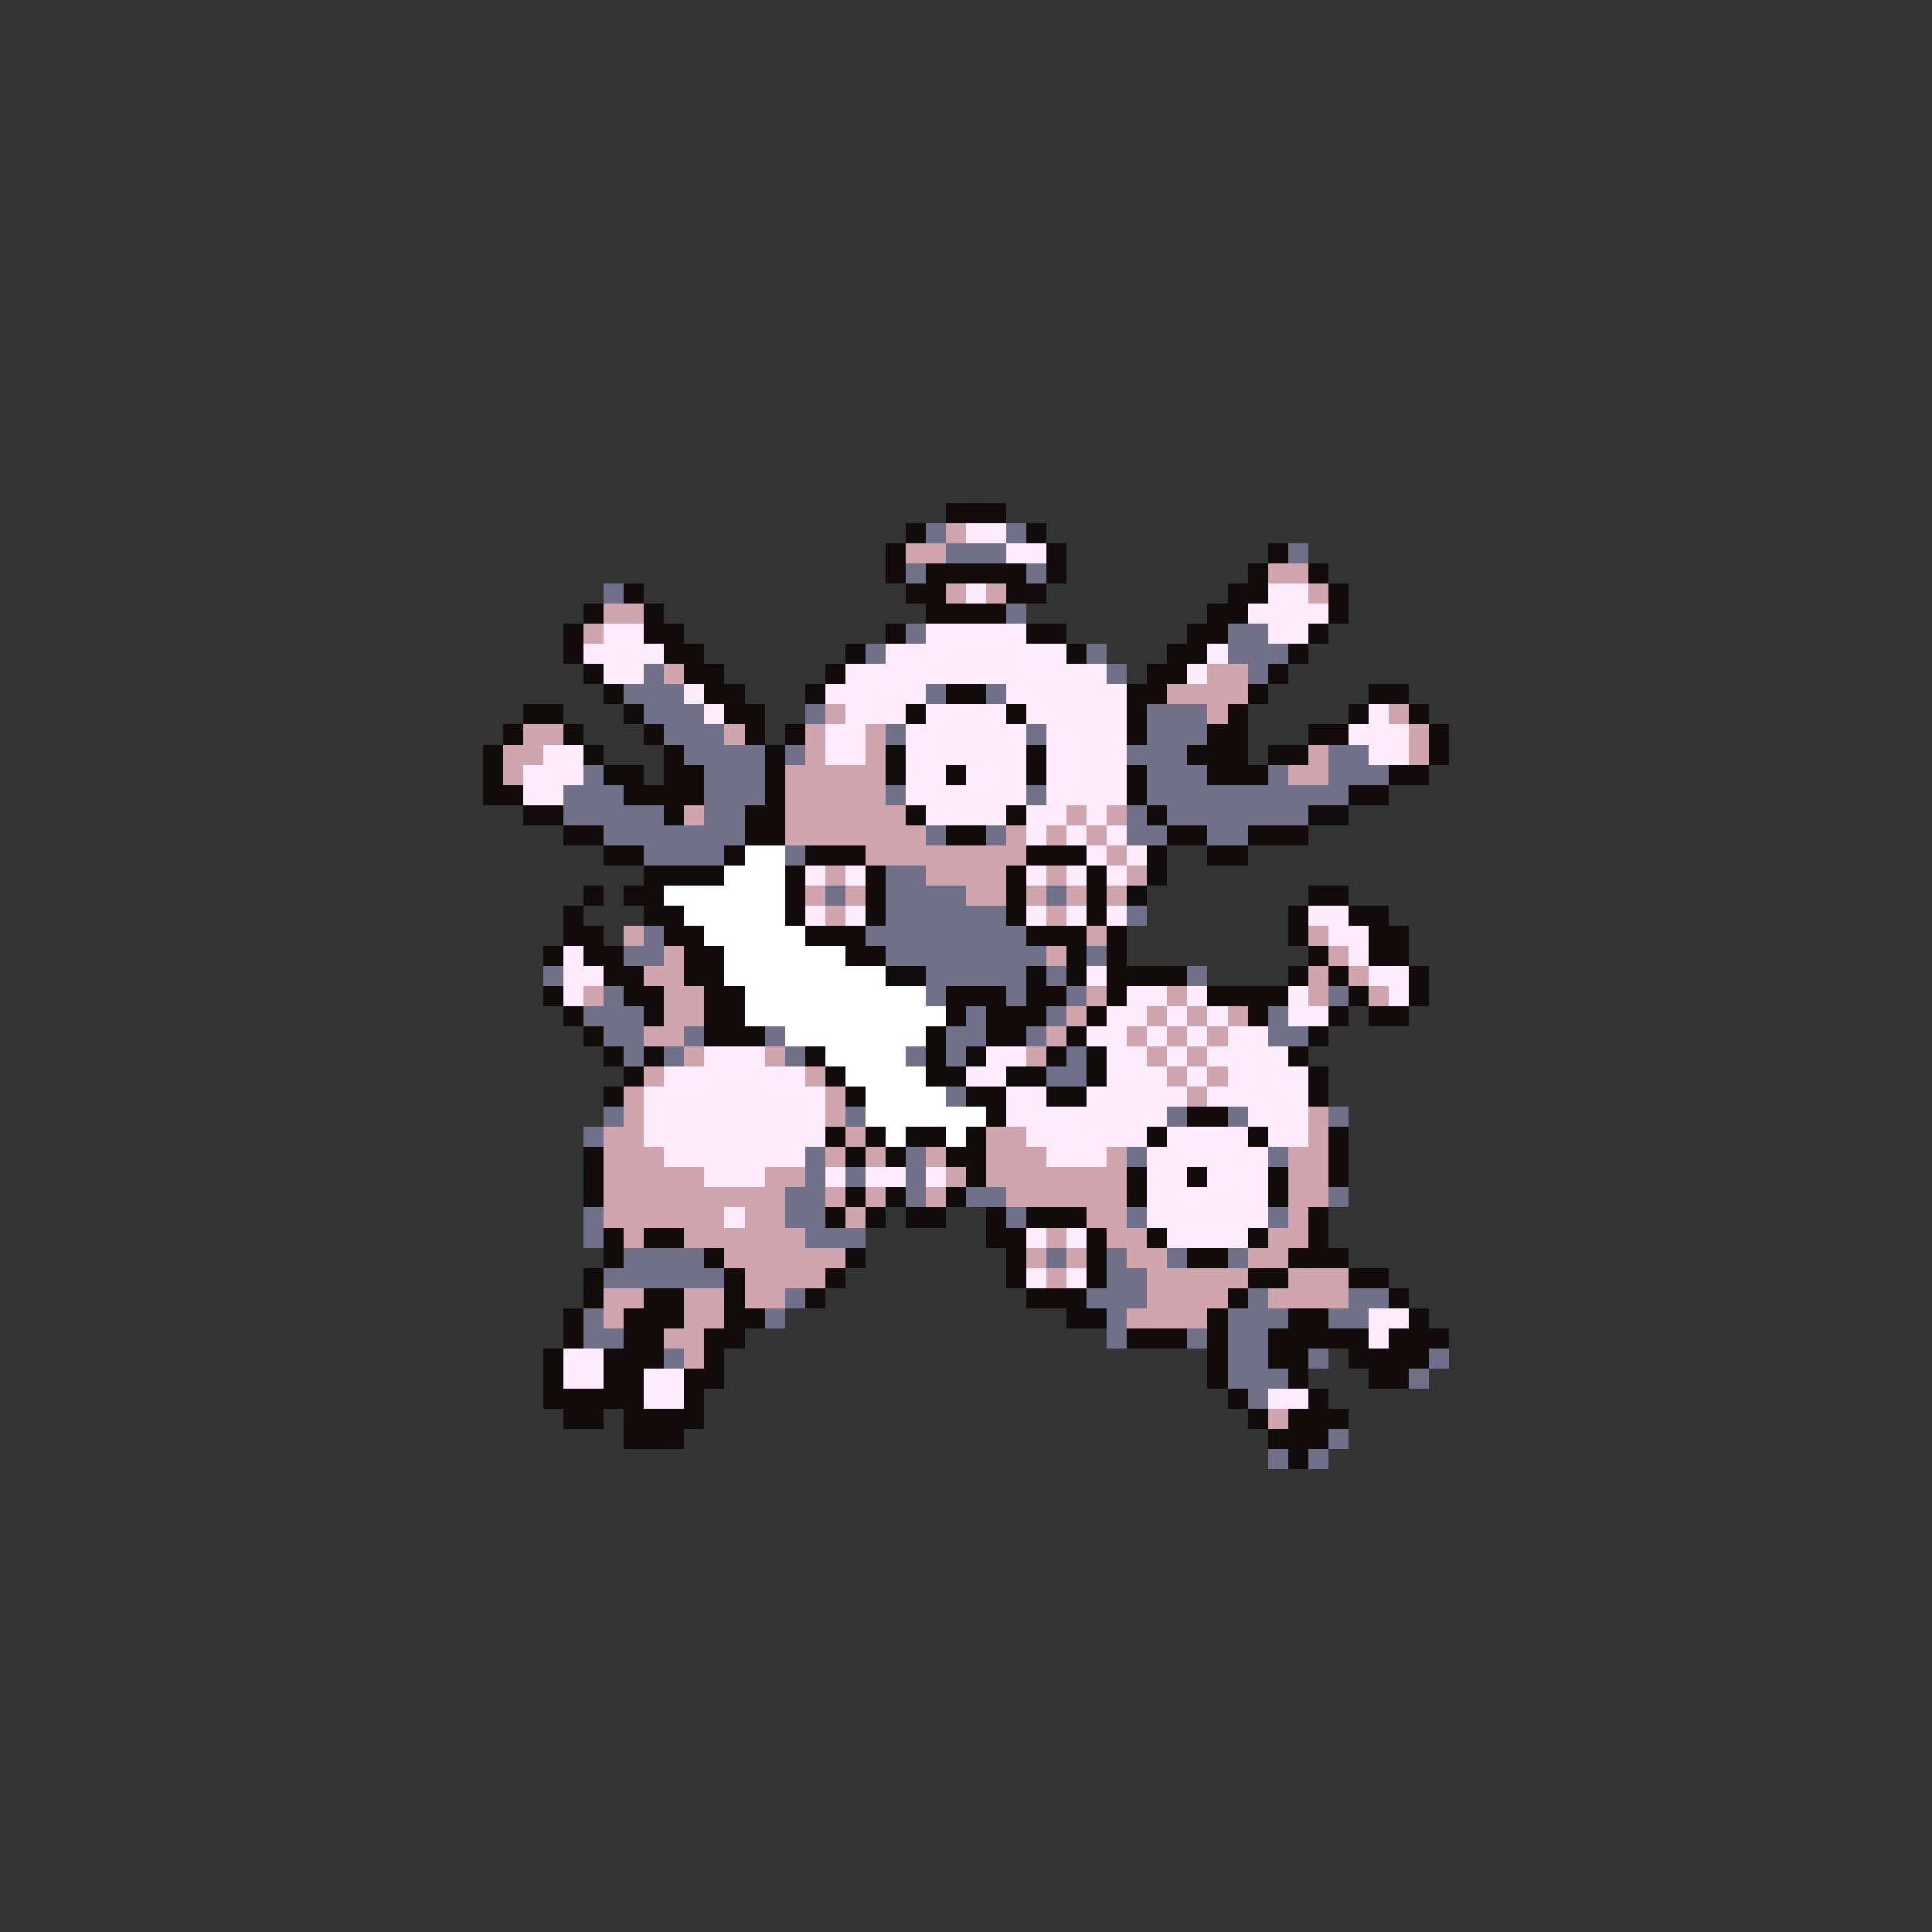 <svg xmlns="http://www.w3.org/2000/svg" viewBox="0 -0.5 96 96" shape-rendering="crispEdges">
<rect x="0" y="-0.5" width="96" height="96" fill="#333333" stroke="none"/>
<path stroke="#120b0b" d="M47 25h3M45 26h1M51 26h1M44 27h1M52 27h1M63 27h1M44 28h1M46 28h5M52 28h1M62 28h1M65 28h1M31 29h1M45 29h2M50 29h2M61 29h2M66 29h1M29 30h1M32 30h1M46 30h4M60 30h2M66 30h1M28 31h1M32 31h2M44 31h1M51 31h2M59 31h2M65 31h1M28 32h1M33 32h2M42 32h1M53 32h1M58 32h2M64 32h1M29 33h1M34 33h2M41 33h1M57 33h2M63 33h1M30 34h1M35 34h2M40 34h1M47 34h2M56 34h2M62 34h1M68 34h2M26 35h2M31 35h1M36 35h2M45 35h1M50 35h1M56 35h1M61 35h1M67 35h1M70 35h1M25 36h1M28 36h1M32 36h1M37 36h1M39 36h1M56 36h1M60 36h2M65 36h2M71 36h1M24 37h1M29 37h1M33 37h1M38 37h1M44 37h1M51 37h1M59 37h3M63 37h2M71 37h1M24 38h1M30 38h2M33 38h2M38 38h1M44 38h1M47 38h1M51 38h1M56 38h1M60 38h3M69 38h2M24 39h2M31 39h4M38 39h1M56 39h1M67 39h2M26 40h2M33 40h1M37 40h2M45 40h1M50 40h1M57 40h1M65 40h2M28 41h2M37 41h2M47 41h2M58 41h2M62 41h3M30 42h2M36 42h1M40 42h3M51 42h3M57 42h1M60 42h2M32 43h4M39 43h1M43 43h1M50 43h1M54 43h1M57 43h1M29 44h1M31 44h2M39 44h1M43 44h1M50 44h1M54 44h1M56 44h1M65 44h2M28 45h1M32 45h2M39 45h1M43 45h1M50 45h1M54 45h1M64 45h1M67 45h2M28 46h2M33 46h2M40 46h3M51 46h3M55 46h1M64 46h1M68 46h2M27 47h1M29 47h2M34 47h2M42 47h2M53 47h1M55 47h1M65 47h1M68 47h2M30 48h2M34 48h2M44 48h2M51 48h1M53 48h1M55 48h4M64 48h1M66 48h1M70 48h1M27 49h1M31 49h2M35 49h2M47 49h3M51 49h2M55 49h1M60 49h4M67 49h1M70 49h1M28 50h1M32 50h1M35 50h2M47 50h1M49 50h3M54 50h1M62 50h1M66 50h1M68 50h2M29 51h1M35 51h3M46 51h1M49 51h2M53 51h1M65 51h1M30 52h1M32 52h1M40 52h1M46 52h1M48 52h1M52 52h1M54 52h1M64 52h1M31 53h1M41 53h1M46 53h2M50 53h2M54 53h1M65 53h1M30 54h1M42 54h1M48 54h2M52 54h2M65 54h1M49 55h1M59 55h2M41 56h1M43 56h1M45 56h2M48 56h1M57 56h1M62 56h1M66 56h1M29 57h1M42 57h1M44 57h1M47 57h2M66 57h1M29 58h1M48 58h1M56 58h1M59 58h1M63 58h1M66 58h1M29 59h1M42 59h1M44 59h1M47 59h1M56 59h1M63 59h1M41 60h1M43 60h1M45 60h2M49 60h1M51 60h3M65 60h1M30 61h1M32 61h2M49 61h2M54 61h1M57 61h1M62 61h1M65 61h1M30 62h1M35 62h1M42 62h1M50 62h1M54 62h1M59 62h2M64 62h3M29 63h1M36 63h1M41 63h1M50 63h1M54 63h1M62 63h2M67 63h2M29 64h1M32 64h2M36 64h1M40 64h1M51 64h3M61 64h1M69 64h1M28 65h1M31 65h3M36 65h2M53 65h2M60 65h1M64 65h2M70 65h1M28 66h1M31 66h2M35 66h2M56 66h3M60 66h1M63 66h5M69 66h3M27 67h1M30 67h3M35 67h1M60 67h1M63 67h2M67 67h4M27 68h1M30 68h2M34 68h2M60 68h1M64 68h1M68 68h2M27 69h5M34 69h1M61 69h1M65 69h1M28 70h2M31 70h4M62 70h1M64 70h3M31 71h3M63 71h3M64 72h1" />
<path stroke="#70708a" d="M46 26h1M50 26h1M47 27h3M64 27h1M45 28h1M51 28h1M30 29h1M50 30h1M45 31h1M61 31h2M43 32h1M54 32h1M61 32h3M32 33h1M55 33h1M62 33h1M31 34h3M46 34h1M49 34h1M32 35h3M40 35h1M57 35h3M33 36h3M44 36h1M51 36h1M57 36h3M34 37h4M39 37h1M56 37h3M66 37h2M29 38h1M35 38h3M57 38h3M63 38h1M66 38h3M28 39h3M35 39h3M44 39h1M51 39h1M57 39h10M28 40h5M35 40h2M56 40h1M58 40h7M30 41h7M46 41h1M49 41h1M56 41h2M60 41h2M32 42h4M39 42h1M44 43h2M41 44h1M44 44h4M52 44h1M44 45h6M56 45h1M32 46h1M43 46h8M31 47h2M44 47h8M54 47h1M27 48h1M46 48h5M52 48h1M59 48h1M30 49h1M46 49h1M50 49h1M53 49h1M66 49h1M29 50h3M48 50h1M52 50h1M63 50h1M30 51h2M34 51h1M38 51h1M47 51h2M51 51h1M63 51h2M31 52h1M33 52h1M39 52h1M45 52h1M47 52h1M53 52h1M52 53h2M47 54h1M30 55h1M42 55h1M58 55h1M61 55h1M66 55h1M29 56h1M40 57h1M45 57h1M56 57h1M63 57h1M40 58h1M42 58h1M45 58h1M39 59h2M45 59h1M48 59h2M66 59h1M29 60h1M39 60h2M50 60h1M56 60h1M63 60h1M29 61h1M40 61h3M31 62h4M52 62h1M55 62h1M58 62h1M61 62h1M30 63h6M55 63h2M39 64h1M54 64h3M62 64h1M67 64h2M29 65h1M38 65h1M55 65h1M61 65h3M66 65h2M29 66h2M55 66h1M59 66h1M61 66h2M33 67h1M61 67h2M65 67h1M71 67h1M61 68h3M70 68h1M62 69h1M66 71h1M63 72h1M65 72h1" />
<path stroke="#d1a5ad" d="M47 26h1M45 27h2M63 28h2M47 29h1M49 29h1M65 29h1M30 30h2M29 31h1M33 33h1M60 33h2M58 34h4M41 35h1M60 35h1M69 35h1M26 36h2M36 36h1M40 36h1M43 36h1M70 36h1M25 37h2M40 37h1M43 37h1M65 37h1M70 37h1M25 38h1M39 38h5M64 38h2M39 39h5M34 40h1M39 40h6M53 40h1M55 40h1M39 41h7M50 41h1M52 41h1M54 41h1M43 42h8M55 42h1M41 43h1M46 43h4M52 43h1M56 43h1M40 44h1M42 44h1M48 44h2M51 44h1M53 44h1M55 44h1M41 45h1M52 45h1M31 46h1M54 46h1M65 46h1M33 47h1M52 47h1M66 47h1M32 48h2M65 48h1M67 48h1M29 49h1M33 49h2M54 49h1M58 49h1M65 49h1M68 49h1M33 50h2M53 50h1M57 50h1M59 50h1M61 50h1M32 51h2M52 51h1M56 51h1M58 51h1M60 51h1M34 52h1M38 52h1M51 52h1M57 52h1M59 52h1M32 53h1M40 53h1M58 53h1M60 53h1M31 54h1M41 54h1M59 54h1M31 55h1M41 55h1M65 55h1M30 56h2M42 56h1M49 56h2M65 56h1M30 57h3M41 57h1M43 57h1M46 57h1M49 57h3M55 57h1M64 57h2M30 58h5M38 58h2M47 58h1M49 58h7M64 58h2M30 59h9M41 59h1M43 59h1M46 59h1M50 59h6M64 59h2M30 60h6M37 60h2M42 60h1M54 60h2M64 60h1M31 61h1M34 61h6M52 61h1M55 61h2M63 61h2M36 62h6M51 62h1M53 62h1M56 62h2M62 62h2M37 63h4M52 63h1M57 63h5M64 63h3M30 64h2M34 64h2M37 64h2M57 64h4M63 64h4M30 65h1M34 65h2M56 65h4M33 66h2M34 67h1M63 70h1" />
<path stroke="#ffedff" d="M48 26h2M50 27h2M48 29h1M63 29h2M62 30h4M30 31h2M46 31h5M63 31h2M29 32h4M44 32h9M60 32h1M30 33h2M42 33h13M59 33h1M34 34h1M41 34h5M50 34h6M35 35h1M42 35h3M46 35h4M51 35h5M68 35h1M41 36h2M45 36h6M52 36h4M67 36h3M27 37h2M41 37h2M45 37h6M52 37h4M68 37h2M26 38h3M45 38h2M48 38h3M52 38h4M26 39h2M45 39h6M52 39h4M46 40h4M51 40h2M54 40h1M51 41h1M53 41h1M55 41h1M54 42h1M56 42h1M40 43h1M42 43h1M51 43h1M53 43h1M55 43h1M40 45h1M42 45h1M51 45h1M53 45h1M55 45h1M65 45h2M66 46h2M28 47h1M67 47h1M28 48h2M54 48h1M68 48h2M28 49h1M56 49h2M59 49h1M64 49h1M69 49h1M55 50h2M58 50h1M60 50h1M64 50h2M54 51h2M57 51h1M59 51h1M61 51h2M35 52h3M49 52h2M55 52h2M58 52h1M60 52h4M33 53h7M48 53h2M55 53h3M59 53h1M61 53h4M32 54h9M50 54h2M54 54h5M60 54h5M32 55h9M50 55h8M62 55h3M32 56h9M51 56h6M58 56h4M63 56h2M33 57h7M52 57h3M57 57h6M35 58h3M41 58h1M43 58h2M46 58h1M57 58h2M60 58h3M57 59h6M36 60h1M57 60h6M51 61h1M53 61h1M58 61h4M51 63h1M53 63h1M68 65h2M68 66h1M28 67h2M28 68h2M32 68h2M32 69h2M63 69h2" />
<path stroke="#ffffff" d="M37 42h2M36 43h3M33 44h6M34 45h5M35 46h5M36 47h6M36 48h8M37 49h9M37 50h10M39 51h7M41 52h4M42 53h4M43 54h4M43 55h6M44 56h1M47 56h1" />
</svg>